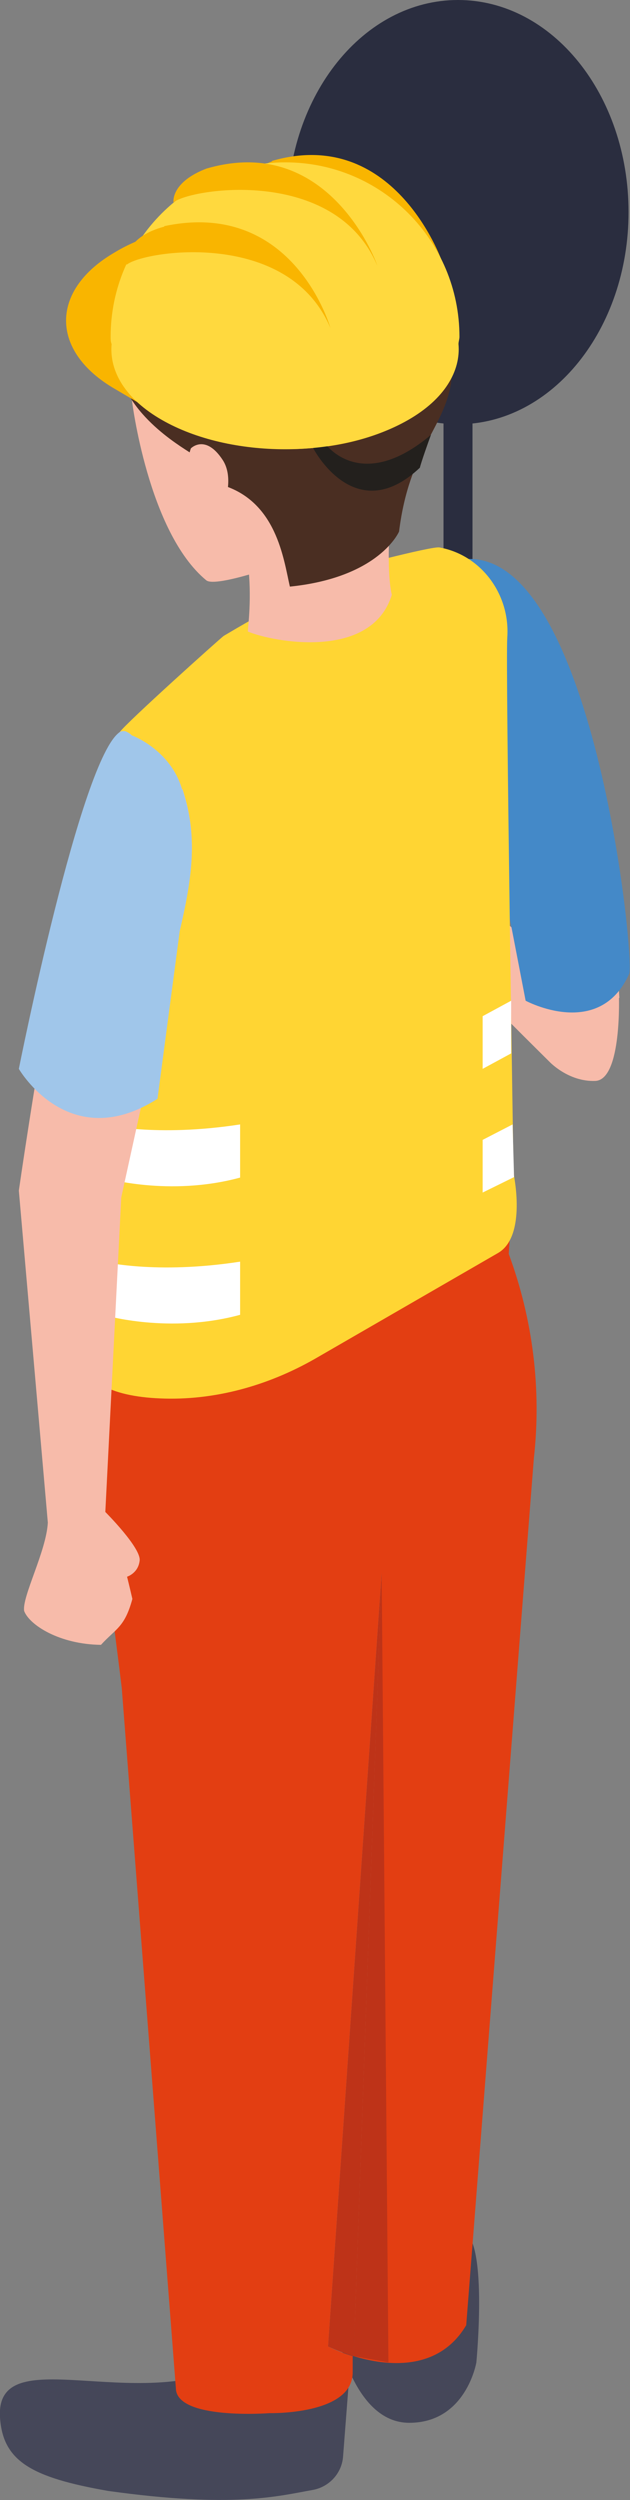 <?xml version="1.0" encoding="UTF-8"?>
<svg id="Calque_2" xmlns="http://www.w3.org/2000/svg" viewBox="0 0 13.04 51.74">
  <rect x="0" y="0" width="13.04" height="51.74" fill="#808080" stroke="none"/>
  <defs>
    <style>
      .cls-1 {
        fill: #4489c8;
      }

      .cls-2 {
        fill: #be3318;
      }

      .cls-3 {
        fill: #f7bbaa;
      }

      .cls-4 {
        fill: #fff;
      }

      .cls-5 {
        fill: #f9b500;
      }

      .cls-6 {
        fill: #4a2e22;
      }

      .cls-7 {
        fill: #a0c6ea;
      }

      .cls-8 {
        fill: #ffd533;
      }

      .cls-9 {
        fill: #2a2d3f;
      }

      .cls-10 {
        fill: #ffd93e;
      }

      .cls-11 {
        fill: #23201d;
      }

      .cls-12 {
        fill: #e33e12;
      }

      .cls-13 {
        fill: #454759;
      }
    </style>
  </defs>
  <g id="_Éléments_Mise_en_page" data-name="Éléments_Mise_en_page">
    <g>
      <path class="cls-9" d="M9.48,18c-.17,0-.3-.13-.3-.3V3.13c0-.17.13-.3.3-.3s.3.13.3.3v14.57c0,.17-.13.3-.3.3"/>
      <path class="cls-9" d="M13.01,4.39c0,2.42-1.58,4.39-3.53,4.39s-3.53-1.96-3.53-4.39S7.53,0,9.48,0s3.53,1.96,3.53,4.39"/>
      <path class="cls-3" d="M4.27,12.01c.2.16,1.66-.37,1.66-.37v-2.18l-3.2-1.18s.33,2.73,1.54,3.73"/>
      <path class="cls-3" d="M8.2,6.21c-.33.11-.62,1.88-.28,1.76.33-.11.67-.6.75-1.08.08-.49-.13-.79-.47-.68"/>
      <polygon class="cls-4" points="7.57 11.93 8.42 13.4 10.56 13.08 10.88 12.34 9.17 11.36 7.57 11.93"/>
      <path class="cls-13" d="M9.53,46.17c-.58,0-1.19,1.76-1.19,1.76l-1.38.25s.33,1.96,1.51,1.96,1.39-1.25,1.39-1.25c0,0,.26-2.72-.33-2.72"/>
      <path class="cls-13" d="M4.87,48.92C2.81,49.97-.1,48.41,0,50.03c.06.9.64,1.24,2.24,1.52,2.58.36,3.5.11,4.23-.02.34-.06.6-.34.63-.68l.15-1.94s-2.31.26-2.39,0"/>
      <path class="cls-3" d="M12.06,20.49s-2.71-2.38-3.55-3.16c-.11-.1.09-.5-.03-.72-.11-.18-.63-.63-.63-.63,0,0-.13-.51-.32-.8-.4-.18-1.2.37-1.41.6-.09.33.27,1.21.44,1.69.21.29.73.31,1.13.68.3.48,3.68,3.82,3.68,3.82,0,0,.39.42.95.4.56-.02.49-1.79.49-1.79"/>
      <path class="cls-3" d="M12.82,20.65s-.55-9.45-3.27-9.07c-.53.29.46,4.62.46,4.62l1.27,5.02"/>
      <path class="cls-1" d="M9.55,11.58c-.53.29.46,4.62.46,4.62l.87,4.51s1.52.82,2.14-.55c.14-.24-.75-8.96-3.47-8.58"/>
      <path class="cls-2" d="M7.32,48.76l.58-16.21-1.11,16.01s.21.1.52.2"/>
      <path class="cls-12" d="M10.63,24.28l-1.16.67-.63-1.68-6.11,3.53-.36,1.6c-.5,2.2-.12,4.28.15,6.53l1.12,14.49c0,.67,1.94.52,1.94.52,0,0,1.72.04,1.72-.84v-.34c-.3-.09-.51-.2-.51-.2l1.11-16.01-.58,16.21c.65.2,1.75.34,2.33-.64l1.4-17.94c.16-1.43-.02-2.88-.52-4.23l.11-1.67Z"/>
      <polygon class="cls-2" points="7.32 48.76 8.04 48.89 7.9 32.55 7.32 48.76"/>
      <path class="cls-8" d="M10.5,13.19c.06-.88-.53-1.7-1.4-1.86t0,0c-.14-.04-2.09.48-2.16.5h0c-.07.03-.12.01-.17.1,0,0-1.91,1.09-1.97,1.13l-.17.1c-.07.05-2.01,1.79-2.16,2,.18.59-.4,13.49-.4,13.49h.02c.28.18.73.27,1.22.29,1.12.05,2.23-.26,3.21-.82l3.79-2.19c.6-.35.32-1.64.32-1.64,0,0-.17-10.59-.13-11.09"/>
      <polygon class="cls-4" points="9.99 22.12 10.58 21.8 10.58 20.71 9.99 21.03 9.99 22.12"/>
      <polygon class="cls-4" points="9.99 23.59 9.99 24.68 10.64 24.36 10.61 23.27 9.99 23.59"/>
      <path class="cls-4" d="M2.13,23.28l.04,1.1s1.33.39,2.8-.01v-1.1c-1.75.27-2.84,0-2.84,0"/>
      <path class="cls-4" d="M2.13,26.12l.04,1.1s1.33.39,2.8-.01v-1.1c-1.75.27-2.84,0-2.84,0"/>
      <path class="cls-3" d="M8.08,10.48s-2.85.98-2.95,1.17c.09.71,0,1.34,0,1.42.53.22,2.56.6,2.98-.76-.13-.55-.02-1.83-.02-1.83"/>
      <path class="cls-3" d="M3.77,16.34c-.24-.83-1.04-1.12-1.04-1.12-.05-.05-.11-.08-.15-.09h0s0,0,0,0c-.03,0-.07,0-.1.02-.81.54-2.09,9.49-2.09,9.49l.6,6.87c-.03.59-.54,1.54-.49,1.83.11.29.73.69,1.59.7.31-.34.49-.36.65-.95-.06-.26-.11-.46-.11-.46,0,0,.23-.07.26-.33.04-.26-.71-1.01-.71-1.01l.33-6.51,1.21-5.52c.22-.95.38-1.82.11-2.76l-.05-.17Z"/>
      <path class="cls-7" d="M3.77,16.34c-.24-.83-1.04-1.12-1.04-1.12-.05-.05-.11-.08-.15-.09h0s0,0,0,0c-.03,0-.07,0-.1.02-.81.54-2.09,6.97-2.09,6.97,0,0,1.03,1.79,2.87.62.05-.38.46-3.47.46-3.47.22-.95.38-1.82.11-2.76l-.05-.17Z"/>
      <path class="cls-6" d="M3.98,4.88c-2.2.68-1.56,2.52-1.52,2.76.2,1.03,1.43,1.68,1.52,1.76.46.43.56.39.59.63,1.16.33,1.3,1.55,1.43,2.11,1.86-.19,2.26-1.14,2.26-1.14.21-1.69.93-2.13,1.08-3.09.04-.36.07-.9.05-.97-.12-2.13-4.27-3.38-5.42-2.06"/>
      <path class="cls-3" d="M3.95,9.28s-.37,1.09.11,1.53c.34.38.91-.74.55-1.29-.36-.55-.66-.24-.66-.24"/>
      <path class="cls-5" d="M8.45,5.85l-1.12-.66c-1.35-.78-3.55-.78-4.9,0l-.05.03c-1.35.78-1.35,2.05,0,2.83l1.12.66c1.35.78,3.55.78,4.9,0l.05-.03c1.35-.78,1.35-2.05,0-2.83"/>
      <path class="cls-5" d="M5.63,3.34c-.62.24-.69.7-.68.82.34-.29,3.35-.76,4.22,1.31-.05-.17-1.05-2.86-3.54-2.14"/>
      <path class="cls-11" d="M6.74,9.19l-.26.08s.86,1.68,2.21.41c.03-.12.17-.52.23-.68-1.45,1.22-2.18.19-2.18.19"/>
      <path class="cls-10" d="M5.9,3.36c-1.99,0-3.61,1.61-3.61,3.61,0,.05,0,.1.02.15-.05.57.29,1.14,1.04,1.57,1.41.81,3.69.81,5.1,0,.75-.43,1.09-1.01,1.04-1.57,0-.05.02-.1.02-.15,0-1.99-1.61-3.61-3.6-3.61"/>
      <path class="cls-5" d="M3.4,4.69c-.78.21-.79.66-.78.79.34-.29,3.35-.76,4.22,1.31-.05-.17-.84-2.66-3.44-2.11"/>
      <path class="cls-5" d="M4.27,3.49c-.62.24-.69.57-.68.7.34-.29,3.35-.76,4.22,1.31-.05-.17-1.05-2.74-3.54-2.01"/>
    </g>
  </g>
</svg>